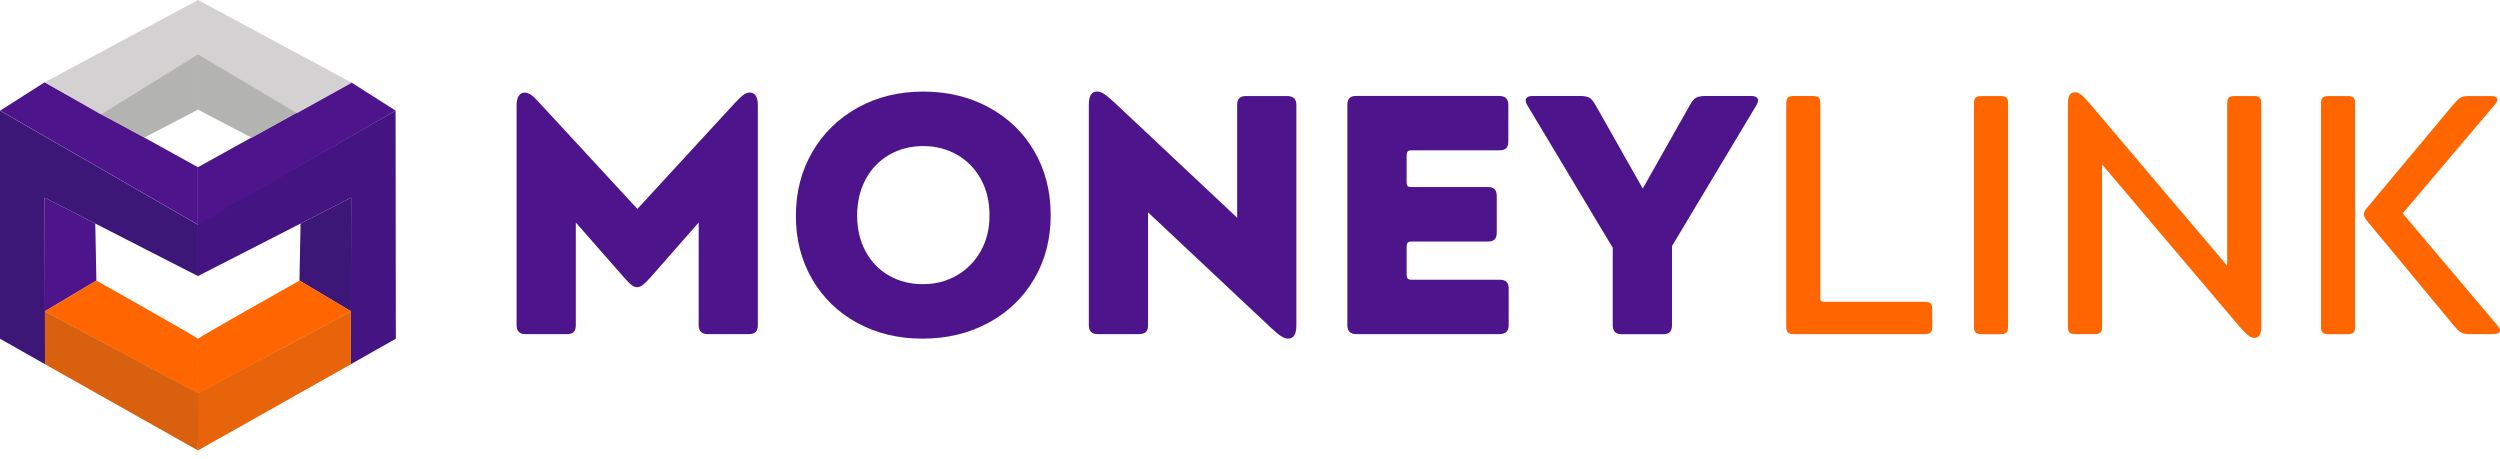 <svg width="207" height="38" viewBox="0 0 207 38" fill="none" xmlns="http://www.w3.org/2000/svg">
<path d="M24.795 23.233L24.887 18.509L29.076 16.363V25.785L24.795 23.233Z" fill="#3C1777"/>
<path d="M16.384 28.048C16.572 27.86 24.795 23.233 24.795 23.233L29.076 25.78L16.384 32.58V28.048Z" fill="#FF6600"/>
<path d="M29.046 30.157L29.055 25.785L29.076 16.363L24.887 18.51L16.384 22.861V18.505L32.755 9.159L32.776 28.048" fill="#441582"/>
<path d="M29.055 25.785V30.157L16.397 37.291L16.326 32.584L29.055 25.785Z" fill="#E8640A"/>
<path d="M16.384 13.845L29.076 6.816L32.755 9.159L16.384 18.597V13.845Z" fill="#4D148C"/>
<path d="M7.981 23.233L7.889 18.509L3.696 16.363V25.785L7.981 23.233Z" fill="#4D148C"/>
<path d="M16.392 28.048C16.204 27.86 7.981 23.233 7.981 23.233L3.7 25.78L16.392 32.58V28.048Z" fill="#FF6600"/>
<path d="M3.729 30.157L3.721 25.785L3.696 16.363L7.889 18.51L16.392 22.861V18.606L0 9.159V28.048" fill="#3C1777"/>
<path d="M3.721 25.785V30.157L16.38 37.291L16.446 32.584L3.721 25.785Z" fill="#D8600E"/>
<path d="M16.386 13.845L3.69 6.816L0.015 9.159L16.386 18.597V13.845Z" fill="#4D148C"/>
<path d="M16.392 0L29.134 6.853L24.594 9.368L16.392 4.481L8.357 9.476L3.696 6.816L16.392 0Z" fill="#D3D1D2"/>
<path d="M16.392 4.481L8.349 9.472L11.957 11.389L16.392 9.08V8.733V4.481Z" fill="#B3B3B2"/>
<path d="M16.392 4.481V8.771V9.08L20.844 11.406L24.57 9.347L16.392 4.481Z" fill="#B3B3B2"/>
<path d="M47.677 26.937C47.677 27.2 47.614 27.388 47.493 27.501C47.372 27.614 47.18 27.668 46.917 27.668H43.509C43.263 27.668 43.083 27.605 42.958 27.484C42.837 27.363 42.774 27.179 42.774 26.933V8.737C42.774 8.398 42.832 8.135 42.945 7.947C43.058 7.759 43.225 7.668 43.45 7.668C43.622 7.668 43.797 7.734 43.985 7.864C44.173 7.997 44.398 8.21 44.661 8.511L52.776 17.298L60.861 8.511C61.162 8.194 61.396 7.972 61.567 7.847C61.734 7.726 61.906 7.663 62.073 7.663C62.524 7.663 62.749 8.018 62.749 8.733V26.929C62.749 27.175 62.691 27.355 62.582 27.48C62.469 27.601 62.282 27.664 62.018 27.664H58.611C58.105 27.664 57.85 27.422 57.85 26.933V18.426L53.82 23.016C53.557 23.295 53.352 23.496 53.202 23.609C53.052 23.721 52.901 23.776 52.751 23.776C52.601 23.776 52.45 23.717 52.3 23.609C52.15 23.496 51.953 23.3 51.707 23.016L47.677 18.426V26.937Z" fill="#4D148C"/>
<path d="M67.268 12.571C68.178 11.013 69.431 9.793 71.027 8.908C72.622 8.027 74.426 7.584 76.435 7.584C78.465 7.584 80.281 8.023 81.885 8.895C83.489 9.768 84.746 10.979 85.644 12.529C86.546 14.078 86.997 15.841 86.997 17.812C86.997 19.783 86.542 21.546 85.631 23.095C84.721 24.645 83.46 25.856 81.843 26.729C80.227 27.601 78.406 28.04 76.376 28.04C74.384 28.04 72.593 27.61 70.997 26.745C69.402 25.881 68.153 24.674 67.251 23.124C66.349 21.575 65.898 19.825 65.898 17.87C65.902 15.891 66.358 14.128 67.268 12.571ZM71.678 20.823C72.146 21.688 72.793 22.356 73.62 22.824C74.447 23.291 75.374 23.529 76.41 23.529C77.442 23.529 78.377 23.291 79.212 22.811C80.047 22.331 80.712 21.663 81.2 20.798C81.689 19.934 81.931 18.948 81.931 17.841C81.931 16.697 81.693 15.69 81.213 14.826C80.732 13.961 80.077 13.289 79.241 12.813C78.406 12.333 77.471 12.095 76.439 12.095C75.408 12.095 74.472 12.333 73.637 12.813C72.802 13.293 72.15 13.97 71.678 14.843C71.21 15.716 70.972 16.718 70.972 17.841C70.972 18.965 71.206 19.959 71.678 20.823Z" fill="#4D148C"/>
<path d="M102.621 8.119C102.742 8.006 102.926 7.952 103.172 7.952H106.58C107.086 7.952 107.34 8.194 107.34 8.683V26.938C107.34 27.669 107.115 28.036 106.664 28.036C106.476 28.036 106.275 27.965 106.058 27.823C105.841 27.681 105.557 27.443 105.198 27.105L95.058 17.583V26.934C95.058 27.197 94.995 27.385 94.874 27.497C94.753 27.61 94.561 27.665 94.298 27.665H90.89C90.643 27.665 90.464 27.602 90.338 27.481C90.217 27.36 90.155 27.176 90.155 26.929V8.675C90.155 7.944 90.38 7.576 90.831 7.576C91.019 7.576 91.22 7.647 91.437 7.789C91.654 7.931 91.938 8.169 92.297 8.508L102.437 18.03V8.679C102.437 8.42 102.5 8.232 102.621 8.119Z" fill="#4D148C"/>
<path d="M124.734 23.329C124.855 23.442 124.918 23.63 124.918 23.893V26.933C124.918 27.422 124.663 27.664 124.158 27.664H112.297C112.051 27.664 111.871 27.602 111.746 27.48C111.625 27.359 111.562 27.176 111.562 26.929V8.674C111.562 8.411 111.625 8.223 111.746 8.111C111.867 7.998 112.051 7.944 112.297 7.944H124.129C124.634 7.944 124.889 8.186 124.889 8.674V11.715C124.889 11.978 124.826 12.166 124.705 12.278C124.584 12.391 124.392 12.446 124.129 12.446H116.891C116.72 12.446 116.611 12.479 116.553 12.546C116.494 12.613 116.469 12.721 116.469 12.872V15.068C116.469 15.235 116.498 15.348 116.553 15.407C116.611 15.465 116.72 15.49 116.891 15.49H123.201C123.464 15.49 123.652 15.553 123.765 15.674C123.878 15.795 123.932 15.987 123.932 16.25V19.266C123.932 19.512 123.874 19.692 123.765 19.817C123.652 19.938 123.464 20.001 123.201 20.001H116.891C116.72 20.001 116.611 20.034 116.553 20.101C116.494 20.168 116.469 20.276 116.469 20.427V22.736C116.469 22.886 116.498 22.995 116.553 23.062C116.611 23.129 116.72 23.162 116.891 23.162H124.158C124.417 23.162 124.613 23.216 124.734 23.329Z" fill="#4D148C"/>
<path d="M139.903 8.737C140.09 8.398 140.27 8.181 140.437 8.089C140.608 7.998 140.867 7.947 141.226 7.947H144.973C145.365 7.947 145.566 8.069 145.566 8.315C145.566 8.449 145.507 8.595 145.399 8.766L138.441 20.372V26.937C138.441 27.184 138.382 27.363 138.27 27.488C138.157 27.61 137.969 27.672 137.706 27.672H134.269C134.022 27.672 133.843 27.61 133.717 27.488C133.596 27.367 133.534 27.184 133.534 26.937V20.514L126.492 8.766C126.38 8.599 126.325 8.449 126.325 8.315C126.325 8.073 126.522 7.947 126.918 7.947H130.807C131.161 7.947 131.425 7.993 131.596 8.089C131.767 8.185 131.942 8.398 132.13 8.737L136.019 15.611L139.903 8.737Z" fill="#4D148C"/>
<path d="M150.791 24.92C150.836 24.966 150.928 24.991 151.058 24.991H159.369C159.594 24.991 159.753 25.033 159.849 25.116C159.941 25.2 159.991 25.367 159.991 25.609V27.046C159.991 27.288 159.945 27.455 159.849 27.539C159.753 27.622 159.594 27.664 159.369 27.664H148.523C148.297 27.664 148.139 27.622 148.042 27.539C147.946 27.455 147.9 27.288 147.9 27.046V8.566C147.9 8.323 147.946 8.156 148.042 8.073C148.134 7.989 148.297 7.947 148.523 7.947H150.101C150.327 7.947 150.486 7.989 150.582 8.073C150.674 8.156 150.724 8.323 150.724 8.566V24.678C150.72 24.795 150.745 24.874 150.791 24.92Z" fill="#FF6600"/>
<path d="M166.126 27.543C166.03 27.627 165.871 27.669 165.646 27.669H164.067C163.842 27.669 163.683 27.627 163.587 27.543C163.491 27.46 163.445 27.293 163.445 27.05V8.57C163.445 8.328 163.491 8.161 163.587 8.077C163.679 7.994 163.842 7.952 164.067 7.952H165.646C165.871 7.952 166.03 7.994 166.126 8.077C166.218 8.161 166.268 8.328 166.268 8.57V27.05C166.268 27.293 166.222 27.456 166.126 27.543Z" fill="#FF6600"/>
<path d="M184.552 8.077C184.644 7.993 184.807 7.952 185.033 7.952H186.611C186.837 7.952 186.995 7.993 187.092 8.077C187.183 8.16 187.234 8.327 187.234 8.57V27.05C187.234 27.668 187.046 27.981 186.67 27.981C186.519 27.981 186.361 27.919 186.189 27.797C186.022 27.676 185.784 27.447 185.484 27.108L174.049 13.615V27.05C174.049 27.292 174.003 27.459 173.907 27.543C173.811 27.626 173.652 27.668 173.427 27.668H171.848C171.622 27.668 171.464 27.626 171.368 27.543C171.272 27.459 171.226 27.292 171.226 27.05V8.57C171.226 8.252 171.272 8.014 171.368 7.864C171.46 7.713 171.61 7.638 171.819 7.638C171.969 7.638 172.128 7.701 172.299 7.822C172.466 7.943 172.692 8.173 172.976 8.511L184.41 22.005V8.57C184.41 8.323 184.456 8.16 184.552 8.077Z" fill="#FF6600"/>
<path d="M194.859 27.543C194.763 27.627 194.604 27.669 194.379 27.669H192.8C192.575 27.669 192.416 27.627 192.32 27.543C192.224 27.46 192.178 27.293 192.178 27.05V8.57C192.178 8.328 192.224 8.161 192.32 8.077C192.412 7.994 192.575 7.952 192.8 7.952H194.379C194.604 7.952 194.763 7.994 194.859 8.077C194.951 8.161 195.001 8.328 195.001 8.57V27.05C195.001 27.293 194.955 27.456 194.859 27.543ZM203.734 8.077C203.884 7.994 204.11 7.952 204.411 7.952H206.24C206.595 7.952 206.774 8.056 206.774 8.261C206.774 8.374 206.707 8.508 206.578 8.654L198.944 17.666L206.774 26.933C206.925 27.122 207 27.264 207 27.355C207 27.564 206.812 27.664 206.436 27.664H204.494C204.172 27.664 203.939 27.623 203.788 27.539C203.638 27.456 203.45 27.28 203.224 27.017L195.983 18.284C195.816 18.08 195.728 17.9 195.728 17.75C195.728 17.583 195.82 17.395 196.008 17.186L203.162 8.62C203.396 8.345 203.584 8.161 203.734 8.077Z" fill="#FF6600"/>
</svg>
